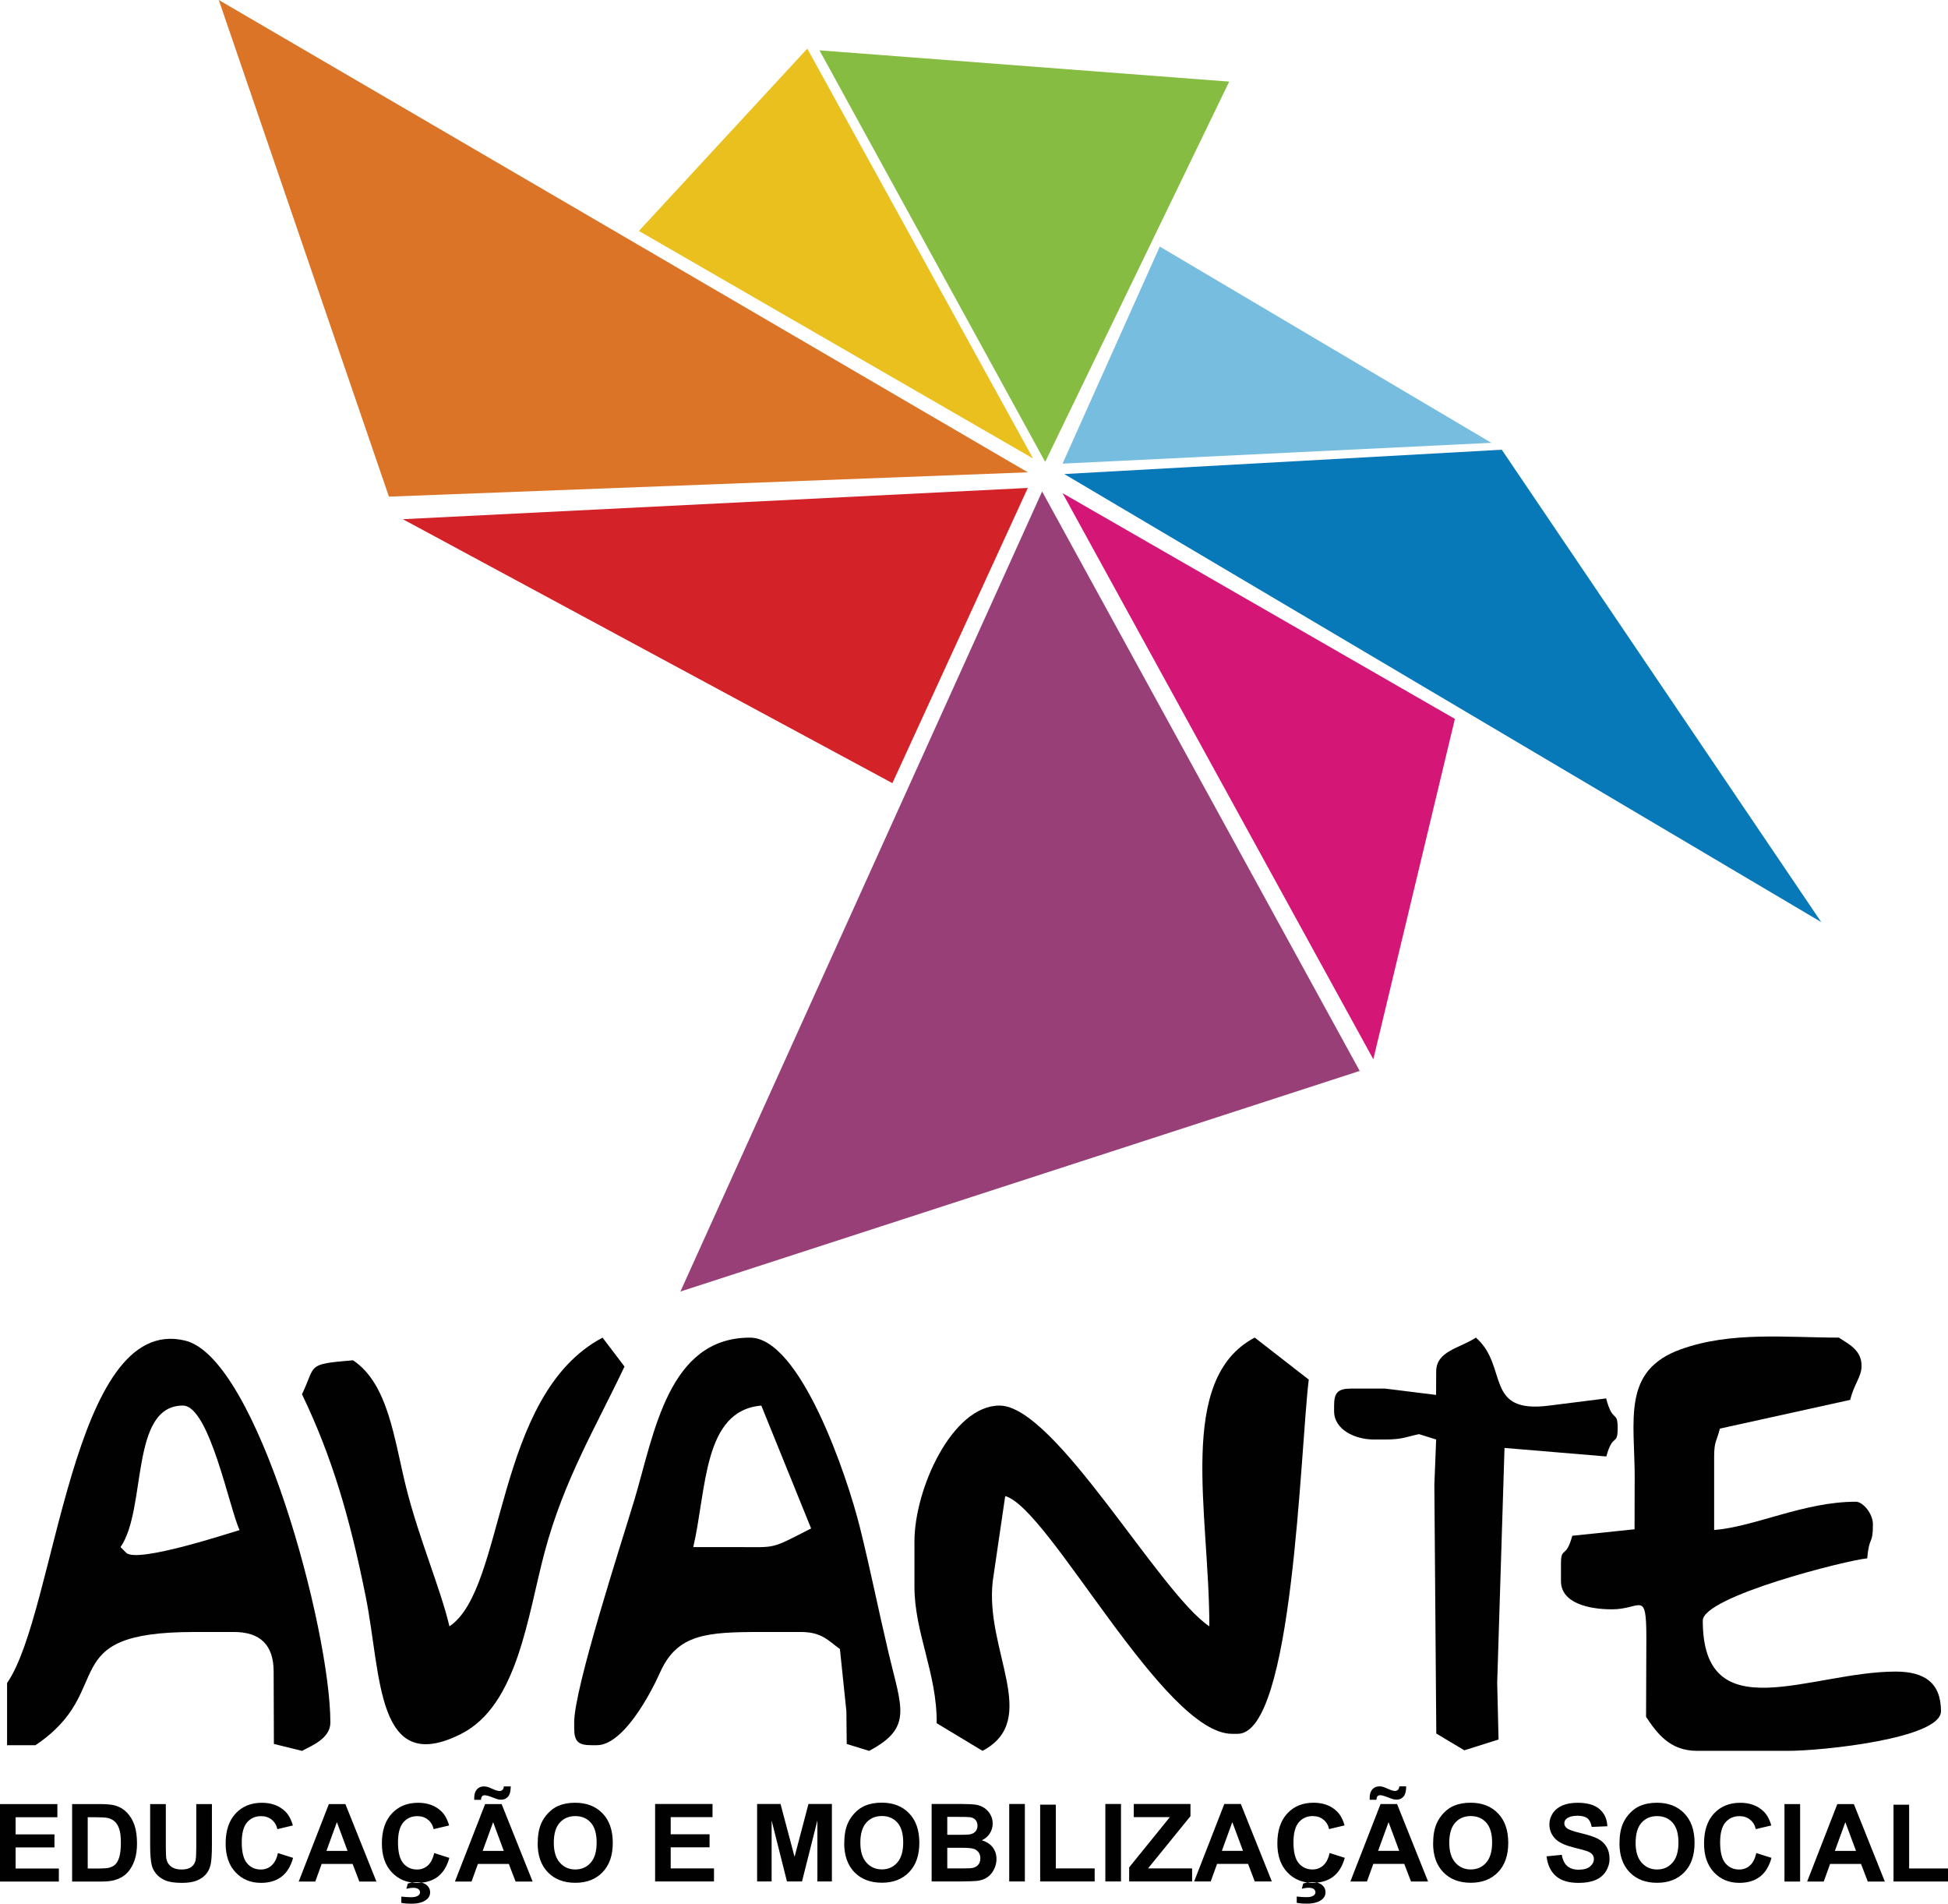<?xml version="1.0" encoding="UTF-8" standalone="no"?>
<svg
   xmlns:dc="http://purl.org/dc/elements/1.1/"
   xmlns:cc="http://creativecommons.org/ns#"
   xmlns:rdf="http://www.w3.org/1999/02/22-rdf-syntax-ns#"
   xmlns:svg="http://www.w3.org/2000/svg"
   xmlns="http://www.w3.org/2000/svg"
   xmlns:sodipodi="http://sodipodi.sourceforge.net/DTD/sodipodi-0.dtd"
   xmlns:inkscape="http://www.inkscape.org/namespaces/inkscape"
   width="71.329"
   height="69.691"
   viewBox="0 0 71.329 69.691"
   version="1.1"
   id="svg2"
   inkscape:version="0.48.4 r9939"
   sodipodi:docname="logo avante.svg">
  <sodipodi:namedview
     pagecolor="#ffffff"
     bordercolor="#666666"
     borderopacity="1"
     objecttolerance="10"
     gridtolerance="10"
     guidetolerance="10"
     inkscape:pageopacity="0"
     inkscape:pageshadow="2"
     inkscape:window-width="640"
     inkscape:window-height="480"
     id="namedview42"
     showgrid="false"
     fit-margin-top="0"
     fit-margin-left="0"
     fit-margin-right="0"
     fit-margin-bottom="0"
     inkscape:zoom="2.3838384"
     inkscape:cx="37.347186"
     inkscape:cy="34.378983"
     inkscape:window-x="75"
     inkscape:window-y="336"
     inkscape:window-maximized="0"
     inkscape:current-layer="svg2" />
  <!-- Generator: Sketch 3.8.3 (29802) - http://www.bohemiancoding.com/sketch -->
  <title
     id="title4">logo avante</title>
  <desc
     id="desc6">Created with Sketch.</desc>
  <defs
     id="defs8" />
  <g
     id="Page-1"
     style="fill:none;stroke:none"
     transform="translate(-20.153,-14.188)">
    <g
       id="logo-avante">
      <g
         id="Group-Copy-4"
         transform="translate(20,14)">
        <path
           d="m 52.741,50.4 -0.004,0.854 -1.865,-0.232 -1.246,0 c -0.478,0 -0.623,0.144 -0.623,0.622 l 0,0.206 c 0,0.67 0.755,1.036 1.454,1.036 l 0.415,0 c 0.632,0 0.76,-0.095 1.241,-0.196 l 0.627,0.196 -0.066,1.657 0.071,9.108 1.027,0.613 1.253,-0.396 -0.05,-2.074 0.268,-8.599 3.729,0.312 c 0.235,-0.88 0.414,-0.363 0.414,-1.036 0,-0.674 -0.179,-0.156 -0.422,-1.089 l -2.07,0.261 c -2.429,0.321 -1.489,-1.437 -2.7,-2.487 -0.589,0.393 -1.453,0.486 -1.453,1.243"
           id="Shape"
           inkscape:connector-curvature="0"
           style="fill:#010101" />
        <path
           d="M 44.435,59.726 C 42.602,58.501 38.791,51.644 36.752,51.644 c -1.731,0 -3.115,3.051 -3.115,4.972 l 0,1.658 c 0,1.696 0.831,3.178 0.814,4.998 l 1.678,1.012 c 2.149,-1.135 0.075,-3.676 0.376,-6.223 l 0.455,-3.103 c 1.596,0.425 5.799,8.703 8.306,8.703 l 0.208,0 c 2.03,0 2.283,-10.351 2.601,-12.968 l -1.979,-1.538 c -2.88,1.521 -1.661,6.398 -1.661,10.568"
           id="path14"
           inkscape:connector-curvature="0"
           style="fill:#010101" />
        <path
           d="m 16.61,59.726 c -0.316,-1.351 -1.12,-3.229 -1.578,-5.056 -0.449,-1.792 -0.652,-3.814 -1.952,-4.684 -1.735,0.144 -1.347,0.159 -1.869,1.244 1.097,2.279 1.755,4.521 2.334,7.41 0.579,2.889 0.368,6.598 3.485,5.028 2.086,-1.05 2.436,-4.311 3.07,-6.676 0.709,-2.645 1.877,-4.572 2.92,-6.777 L 22.217,49.157 C 18.237,51.259 18.687,58.338 16.61,59.726"
           id="path16"
           inkscape:connector-curvature="0"
           style="fill:#010101" />
        <path
           d="m 0.412,61.798 0,2.279 1.039,0 c 3.025,-2.021 0.605,-4.144 5.815,-4.144 l 1.453,0 c 0.97,0 1.454,0.483 1.454,1.451 l 0.009,2.647 1.029,0.254 c 0.371,-0.196 1.039,-0.461 1.039,-1.036 0,-3.408 -2.671,-13.339 -5.317,-13.983 -4.183,-1.018 -4.722,9.95 -6.52,12.533 l 0,0 z m 4.154,-4.974 c 0.971,-1.395 0.332,-5.18 2.284,-5.18 0.971,0 1.709,3.794 2.076,4.558 -0.255,0.069 -3.749,1.232 -4.153,0.83 l -0.208,-0.208 0,0 z"
           id="path18"
           inkscape:connector-curvature="0"
           style="fill:#010101" />
        <path
           d="m 21.178,63.249 0,0.206 c 0,0.478 0.144,0.622 0.622,0.622 l 0.208,0 c 0.958,0 1.952,-1.849 2.315,-2.664 0.628,-1.41 1.706,-1.48 3.707,-1.48 l 1.453,0 c 0.763,0 1.004,0.321 1.425,0.625 l 0.237,2.277 0.012,1.197 0.819,0.253 c 1.618,-0.854 1.187,-1.57 0.708,-3.609 -0.379,-1.609 -0.649,-2.976 -1.04,-4.556 -0.471,-1.902 -2.188,-6.963 -4.03,-6.963 -3,0 -3.506,3.516 -4.23,5.932 -0.487,1.623 -2.207,6.889 -2.207,8.159 l 0,0 z m 4.36,-6.424 c 0.493,-2.111 0.356,-5.003 2.492,-5.18 l 1.823,4.497 c -1.507,0.772 -1.254,0.683 -2.654,0.683 l -1.661,0 0,2.37e-4 z"
           id="path20"
           inkscape:connector-curvature="0"
           style="fill:#010101" />
        <path
           d="m 60.009,54.338 -0.004,1.835 -2.28,0.237 c -0.236,0.879 -0.415,0.363 -0.415,1.036 l 0,0.621 c 0,0.814 1.028,1.036 1.869,1.036 1.063,0 1.255,-0.731 1.258,1.025 0.001,0.969 -0.011,1.942 -0.011,2.912 0.402,0.6 0.868,1.244 1.869,1.244 l 3.323,0 c 1.288,0 5.607,-0.456 5.607,-1.451 0,-1.06 -0.628,-1.451 -1.662,-1.451 -3.097,0 -7.06,2.193 -7.06,-1.866 0,-0.883 5.298,-2.219 6.022,-2.279 0.071,-0.852 0.208,-0.462 0.208,-1.244 0,-0.4 -0.37,-0.829 -0.623,-0.829 -1.904,0 -3.68,0.911 -5.191,1.036 l 0,-2.693 c 0,-0.56 0.1,-0.572 0.21,-1.02 l 4.773,-1.052 c 0.133,-0.569 0.415,-0.842 0.415,-1.243 0,-0.586 -0.477,-0.8 -0.831,-1.036 -1.914,0 -3.952,-0.236 -5.796,0.431 -2.159,0.782 -1.679,2.569 -1.679,4.749"
           id="path22"
           inkscape:connector-curvature="0"
           style="fill:#010101" />
        <polygon
           id="polygon24"
           points="25.067,47.469 38.312,18.181 49.941,39.393 "
           style="fill:#983f78" />
        <polygon
           id="polygon26"
           points="39.06,18.242 50.439,38.966 53.426,26.506 "
           style="fill:#d41676" />
        <polygon
           id="polygon28"
           points="37.788,18.051 32.829,28.858 14.903,19.195 "
           style="fill:#d32328" />
        <polygon
           id="polygon30"
           points="14.394,18.369 8.164,0.188 37.789,17.479 "
           style="fill:#dc7428" />
        <polygon
           id="polygon32"
           points="23.548,8.643 29.714,1.968 37.979,16.971 "
           style="fill:#eac01e" />
        <polygon
           id="polygon34"
           points="30.16,2.031 38.424,17.097 45.162,3.176 "
           style="fill:#85bc41" />
        <polygon
           id="polygon36"
           points="42.62,9.215 39.06,17.161 54.761,16.399 "
           style="fill:#76bde0" />
        <polygon
           id="polygon38"
           points="39.123,17.542 66.84,33.944 55.143,16.652 "
           style="fill:#0779b8" />
        <path
           d="m 69.487,69.069 0,-2.813 0.572,0 0,2.334 1.423,0 0,0.478 -1.995,0 0,0 z m -1.373,-1.122 -0.391,-1.052 -0.383,1.052 0.774,0 0,0 z m 1.054,1.122 -0.623,0 -0.247,-0.644 -1.133,0 -0.233,0.644 -0.607,0 1.104,-2.836 0.606,0 1.134,2.836 0,0 z m -3.674,-2.836 0.573,0 0,2.836 -0.573,0 0,-2.836 0,0 z m -1.029,1.793 0.554,0.176 c -0.085,0.31 -0.226,0.538 -0.424,0.69 -0.198,0.15 -0.45,0.225 -0.754,0.225 -0.376,0 -0.686,-0.129 -0.928,-0.386 -0.242,-0.257 -0.364,-0.608 -0.364,-1.055 0,-0.472 0.122,-0.838 0.365,-1.099 0.245,-0.262 0.564,-0.392 0.961,-0.392 0.347,0 0.63,0.102 0.846,0.307 0.129,0.122 0.225,0.296 0.29,0.523 l -0.567,0.135 c -0.033,-0.146 -0.103,-0.263 -0.21,-0.348 -0.107,-0.086 -0.236,-0.128 -0.387,-0.128 -0.21,0 -0.381,0.075 -0.513,0.226 -0.13,0.151 -0.196,0.395 -0.196,0.734 0,0.358 0.064,0.613 0.193,0.765 0.129,0.152 0.296,0.229 0.503,0.229 0.152,0 0.283,-0.048 0.393,-0.145 0.109,-0.096 0.187,-0.248 0.236,-0.456 l 0,0 z m -4.422,-0.377 c 0,0.321 0.074,0.564 0.223,0.73 0.149,0.166 0.337,0.248 0.564,0.248 0.229,0 0.415,-0.081 0.562,-0.247 0.146,-0.163 0.22,-0.411 0.22,-0.739 0,-0.325 -0.071,-0.568 -0.214,-0.728 -0.143,-0.16 -0.332,-0.24 -0.568,-0.24 -0.236,0 -0.427,0.081 -0.57,0.243 -0.144,0.161 -0.216,0.406 -0.216,0.732 l 0,0 z m -0.59,0.019 c 0,-0.289 0.043,-0.532 0.129,-0.728 0.065,-0.144 0.152,-0.274 0.264,-0.388 0.112,-0.114 0.233,-0.2 0.366,-0.256 0.177,-0.075 0.381,-0.112 0.611,-0.112 0.419,0 0.752,0.129 1.003,0.388 0.251,0.259 0.376,0.62 0.376,1.082 0,0.457 -0.124,0.815 -0.374,1.074 -0.248,0.258 -0.582,0.387 -0.997,0.387 -0.422,0 -0.757,-0.129 -1.006,-0.386 -0.249,-0.257 -0.373,-0.611 -0.373,-1.062 l 0,0 z m -2.671,0.478 0.558,-0.055 c 0.032,0.188 0.101,0.325 0.203,0.413 0.103,0.087 0.241,0.131 0.415,0.131 0.184,0 0.323,-0.039 0.417,-0.118 0.093,-0.077 0.14,-0.168 0.14,-0.273 0,-0.068 -0.02,-0.124 -0.059,-0.171 -0.039,-0.048 -0.108,-0.089 -0.206,-0.123 -0.066,-0.025 -0.22,-0.065 -0.458,-0.124 -0.306,-0.076 -0.521,-0.17 -0.645,-0.281 -0.175,-0.155 -0.261,-0.345 -0.261,-0.57 0,-0.144 0.041,-0.279 0.122,-0.404 0.082,-0.125 0.201,-0.221 0.354,-0.288 0.155,-0.065 0.341,-0.098 0.558,-0.098 0.356,0 0.625,0.077 0.804,0.233 0.179,0.156 0.274,0.365 0.284,0.626 l -0.573,0.025 c -0.025,-0.146 -0.077,-0.251 -0.157,-0.315 -0.081,-0.063 -0.202,-0.095 -0.363,-0.095 -0.166,0 -0.298,0.033 -0.391,0.102 -0.061,0.043 -0.091,0.102 -0.091,0.176 0,0.066 0.028,0.124 0.085,0.172 0.072,0.06 0.247,0.124 0.526,0.189 0.279,0.066 0.484,0.134 0.618,0.204 0.133,0.07 0.237,0.166 0.313,0.289 0.075,0.122 0.113,0.272 0.113,0.451 0,0.162 -0.046,0.315 -0.135,0.456 -0.091,0.143 -0.219,0.248 -0.383,0.316 -0.165,0.07 -0.371,0.104 -0.617,0.104 -0.359,0 -0.634,-0.082 -0.826,-0.248 -0.192,-0.166 -0.308,-0.407 -0.345,-0.724 l 0,0 z m -3.562,-0.498 c 0,0.321 0.075,0.564 0.223,0.73 0.149,0.166 0.337,0.248 0.564,0.248 0.229,0 0.415,-0.081 0.563,-0.247 0.145,-0.163 0.219,-0.411 0.219,-0.739 0,-0.325 -0.071,-0.568 -0.214,-0.728 -0.143,-0.16 -0.332,-0.24 -0.568,-0.24 -0.236,0 -0.425,0.081 -0.57,0.243 -0.144,0.161 -0.217,0.406 -0.217,0.732 l 0,0 z m -0.59,0.019 c 0,-0.289 0.043,-0.532 0.13,-0.728 0.064,-0.144 0.153,-0.274 0.263,-0.388 0.112,-0.114 0.233,-0.2 0.366,-0.256 0.177,-0.075 0.381,-0.112 0.612,-0.112 0.418,0 0.751,0.129 1.002,0.388 0.252,0.259 0.377,0.62 0.377,1.082 0,0.457 -0.125,0.815 -0.374,1.074 -0.25,0.258 -0.581,0.387 -0.998,0.387 -0.422,0 -0.757,-0.129 -1.006,-0.386 -0.25,-0.257 -0.374,-0.611 -0.374,-1.062 l 0,0 z m -2.075,-1.592 -0.247,0 c -0.002,-0.029 -0.002,-0.053 -0.002,-0.07 0,-0.135 0.033,-0.24 0.098,-0.312 0.065,-0.073 0.15,-0.109 0.253,-0.109 0.046,0 0.087,0.005 0.127,0.015 0.038,0.01 0.108,0.037 0.21,0.084 0.103,0.046 0.183,0.069 0.242,0.069 0.041,0 0.075,-0.014 0.103,-0.039 0.027,-0.026 0.046,-0.069 0.053,-0.129 l 0.251,0 c -0.001,0.173 -0.033,0.299 -0.097,0.373 -0.064,0.075 -0.146,0.112 -0.247,0.112 -0.043,0 -0.086,-0.004 -0.129,-0.014 -0.03,-0.007 -0.104,-0.033 -0.223,-0.079 -0.118,-0.046 -0.205,-0.068 -0.259,-0.068 -0.041,0 -0.073,0.012 -0.096,0.038 -0.023,0.025 -0.036,0.068 -0.037,0.131 l 0,0 z m 0.833,1.87 -0.391,-1.052 -0.382,1.052 0.773,0 0,0 z m 1.055,1.122 -0.623,0 -0.248,-0.644 -1.133,0 -0.233,0.644 -0.607,0 1.105,-2.836 0.605,0 1.135,2.836 0,0 z m -4.807,0.779 c 0.085,0.021 0.21,0.031 0.377,0.031 0.232,0 0.412,-0.048 0.537,-0.145 0.093,-0.071 0.139,-0.162 0.139,-0.277 0,-0.102 -0.042,-0.188 -0.125,-0.259 -0.084,-0.07 -0.206,-0.106 -0.368,-0.106 -0.117,0 -0.225,0.017 -0.325,0.052 l -0.05,0.192 c 0.086,-0.026 0.171,-0.038 0.253,-0.038 0.084,0 0.145,0.016 0.186,0.048 0.039,0.032 0.06,0.07 0.06,0.114 0,0.049 -0.022,0.089 -0.064,0.119 -0.055,0.042 -0.14,0.063 -0.256,0.063 -0.111,0 -0.232,-0.007 -0.365,-0.022 l 0,0.229 2.38e-4,0 z m 1.204,-1.822 0.554,0.176 c -0.086,0.31 -0.226,0.538 -0.425,0.69 -0.197,0.15 -0.449,0.225 -0.752,0.225 -0.377,0 -0.686,-0.129 -0.928,-0.386 -0.242,-0.257 -0.364,-0.608 -0.364,-1.055 0,-0.472 0.122,-0.838 0.365,-1.099 0.243,-0.262 0.564,-0.392 0.961,-0.392 0.347,0 0.628,0.102 0.846,0.307 0.129,0.122 0.225,0.296 0.29,0.523 l -0.567,0.135 c -0.033,-0.146 -0.103,-0.263 -0.21,-0.348 -0.107,-0.086 -0.236,-0.128 -0.388,-0.128 -0.209,0 -0.38,0.075 -0.511,0.226 -0.13,0.151 -0.196,0.395 -0.196,0.734 0,0.358 0.064,0.613 0.193,0.765 0.129,0.152 0.296,0.229 0.503,0.229 0.152,0 0.283,-0.048 0.392,-0.145 0.109,-0.096 0.188,-0.248 0.237,-0.456 l 0,0 z m -3.173,-0.08 -0.391,-1.052 -0.382,1.052 0.773,0 0,0 z m 1.055,1.122 -0.623,0 -0.247,-0.644 -1.134,0 -0.233,0.644 -0.607,0 1.105,-2.836 0.605,0 1.136,2.836 0,0 z m -5.223,0 0,-0.516 1.49,-1.839 -1.321,0 0,-0.481 2.076,0 0,0.445 -1.554,1.913 1.614,0 0,0.478 -2.305,0 0,2.37e-4 z m -0.872,-2.836 0.573,0 0,2.836 -0.573,0 0,-2.836 0,0 z m -2.387,2.836 0,-2.813 0.573,0 0,2.334 1.423,0 0,0.478 -1.996,0 0,0 z m -1.133,-2.836 0.573,0 0,2.836 -0.573,0 0,-2.836 0,0 z m -2.268,1.601 0,0.757 0.53,0 c 0.206,0 0.337,-0.005 0.392,-0.017 0.086,-0.015 0.155,-0.053 0.208,-0.113 0.054,-0.059 0.081,-0.14 0.081,-0.241 0,-0.085 -0.021,-0.156 -0.063,-0.216 -0.041,-0.059 -0.101,-0.103 -0.178,-0.13 -0.077,-0.027 -0.247,-0.039 -0.508,-0.039 l -0.462,0 0,2.37e-4 z m 0,-1.129 0,0.656 0.375,0 c 0.224,0 0.361,-0.004 0.415,-0.011 0.098,-0.011 0.176,-0.044 0.231,-0.101 0.056,-0.055 0.085,-0.129 0.085,-0.221 0,-0.087 -0.025,-0.159 -0.073,-0.214 -0.049,-0.055 -0.121,-0.089 -0.216,-0.1 -0.056,-0.006 -0.219,-0.01 -0.489,-0.01 l -0.328,0 0,0 z m -0.573,-0.472 1.133,0 c 0.225,0 0.392,0.01 0.503,0.028 0.109,0.019 0.208,0.058 0.295,0.118 0.087,0.059 0.16,0.138 0.218,0.236 0.058,0.098 0.087,0.209 0.087,0.332 0,0.133 -0.036,0.254 -0.107,0.365 -0.072,0.112 -0.17,0.194 -0.291,0.25 0.172,0.05 0.306,0.136 0.398,0.257 0.093,0.122 0.139,0.264 0.139,0.428 0,0.129 -0.029,0.254 -0.09,0.377 -0.06,0.121 -0.141,0.219 -0.246,0.291 -0.103,0.073 -0.231,0.117 -0.383,0.134 -0.096,0.01 -0.326,0.017 -0.691,0.02 l -0.965,0 0,-2.836 0,0 z m -2.61,1.416 c 0,0.321 0.075,0.564 0.223,0.73 0.149,0.166 0.337,0.248 0.565,0.248 0.227,0 0.415,-0.081 0.562,-0.247 0.146,-0.163 0.219,-0.411 0.219,-0.739 0,-0.325 -0.07,-0.568 -0.213,-0.728 -0.143,-0.16 -0.332,-0.24 -0.568,-0.24 -0.236,0 -0.427,0.081 -0.57,0.243 -0.145,0.161 -0.218,0.406 -0.218,0.732 l 0,0 z m -0.589,0.019 c 0,-0.289 0.043,-0.532 0.129,-0.728 0.065,-0.144 0.153,-0.274 0.264,-0.388 0.112,-0.114 0.233,-0.2 0.366,-0.256 0.177,-0.075 0.38,-0.112 0.611,-0.112 0.418,0 0.752,0.129 1.003,0.388 0.251,0.259 0.376,0.62 0.376,1.082 0,0.457 -0.124,0.815 -0.374,1.074 -0.248,0.258 -0.581,0.387 -0.997,0.387 -0.422,0 -0.757,-0.129 -1.007,-0.386 -0.248,-0.257 -0.373,-0.611 -0.373,-1.062 l 0,0 z m -3.191,1.4 0,-2.836 0.857,0 0.514,1.935 0.509,-1.935 0.858,0 0,2.836 -0.531,0 0,-2.232 -0.563,2.232 -0.551,0 -0.562,-2.232 0,2.232 -0.531,0 0,0 z m -3.735,0 0,-2.836 2.102,0 0,0.481 -1.531,0 0,0.628 1.423,0 0,0.477 -1.423,0 0,0.772 1.585,0 0,0.478 -2.156,0 0,0 z M 20.431,67.649 c 0,0.321 0.075,0.564 0.223,0.73 0.149,0.166 0.337,0.248 0.565,0.248 0.227,0 0.415,-0.081 0.562,-0.247 0.146,-0.163 0.219,-0.411 0.219,-0.739 0,-0.325 -0.071,-0.568 -0.213,-0.728 -0.143,-0.16 -0.332,-0.24 -0.568,-0.24 -0.236,0 -0.427,0.081 -0.572,0.243 -0.144,0.161 -0.216,0.406 -0.216,0.732 l 0,0 z m -0.589,0.019 c 0,-0.289 0.043,-0.532 0.129,-0.728 0.065,-0.144 0.153,-0.274 0.264,-0.388 0.112,-0.114 0.233,-0.2 0.366,-0.256 0.177,-0.075 0.38,-0.112 0.611,-0.112 0.418,0 0.752,0.129 1.003,0.388 0.251,0.259 0.376,0.62 0.376,1.082 0,0.457 -0.125,0.815 -0.374,1.074 -0.248,0.258 -0.581,0.387 -0.997,0.387 -0.423,0 -0.757,-0.129 -1.007,-0.386 -0.249,-0.257 -0.373,-0.611 -0.373,-1.062 l 0,0 z M 17.766,66.077 l -0.247,0 c -0.001,-0.029 -0.002,-0.053 -0.002,-0.07 0,-0.135 0.033,-0.24 0.098,-0.312 0.066,-0.073 0.151,-0.109 0.253,-0.109 0.046,0 0.087,0.005 0.127,0.015 0.038,0.01 0.109,0.037 0.211,0.084 0.103,0.046 0.183,0.069 0.241,0.069 0.042,0 0.076,-0.014 0.103,-0.039 0.028,-0.026 0.046,-0.069 0.053,-0.129 l 0.252,0 c -0.001,0.173 -0.034,0.299 -0.098,0.373 -0.063,0.075 -0.145,0.112 -0.246,0.112 -0.044,0 -0.087,-0.004 -0.13,-0.014 -0.028,-0.007 -0.103,-0.033 -0.221,-0.079 -0.119,-0.046 -0.205,-0.068 -0.259,-0.068 -0.042,0 -0.074,0.012 -0.097,0.038 -0.023,0.025 -0.036,0.068 -0.037,0.131 l 0,0 z m 0.834,1.87 -0.39,-1.052 -0.383,1.052 0.773,0 0,0 z m 1.055,1.122 -0.623,0 -0.247,-0.644 -1.133,0 -0.233,0.644 -0.608,0 1.105,-2.836 0.605,0 1.135,2.836 0,0 z m -4.806,0.779 c 0.085,0.021 0.211,0.031 0.377,0.031 0.233,0 0.413,-0.048 0.537,-0.145 0.093,-0.071 0.14,-0.162 0.14,-0.277 0,-0.102 -0.042,-0.188 -0.125,-0.259 -0.085,-0.07 -0.206,-0.106 -0.369,-0.106 -0.116,0 -0.224,0.017 -0.325,0.052 l -0.05,0.192 c 0.086,-0.026 0.171,-0.038 0.253,-0.038 0.084,0 0.146,0.016 0.187,0.048 0.039,0.032 0.059,0.07 0.059,0.114 0,0.049 -0.021,0.089 -0.064,0.119 -0.055,0.042 -0.14,0.063 -0.256,0.063 -0.111,0 -0.232,-0.007 -0.365,-0.022 l 0,0.229 2.38e-4,0 z m 1.203,-1.822 0.554,0.176 c -0.085,0.31 -0.226,0.538 -0.424,0.69 -0.198,0.15 -0.449,0.225 -0.754,0.225 -0.376,0 -0.686,-0.129 -0.928,-0.386 -0.242,-0.257 -0.364,-0.608 -0.364,-1.055 0,-0.472 0.122,-0.838 0.366,-1.099 0.243,-0.262 0.563,-0.392 0.961,-0.392 0.347,0 0.628,0.102 0.845,0.307 0.129,0.122 0.226,0.296 0.29,0.523 l -0.567,0.135 c -0.033,-0.146 -0.103,-0.263 -0.21,-0.348 -0.106,-0.086 -0.236,-0.128 -0.387,-0.128 -0.21,0 -0.381,0.075 -0.511,0.226 -0.131,0.151 -0.197,0.395 -0.197,0.734 0,0.358 0.064,0.613 0.194,0.765 0.128,0.152 0.296,0.229 0.502,0.229 0.153,0 0.284,-0.048 0.393,-0.145 0.109,-0.096 0.188,-0.248 0.236,-0.456 l 0,0 z m -3.173,-0.08 -0.39,-1.052 -0.383,1.052 0.773,0 0,0 z m 1.055,1.122 -0.623,0 -0.247,-0.644 -1.133,0 -0.233,0.644 -0.607,0 1.104,-2.836 0.605,0 1.136,2.836 0,0 z m -3.603,-1.042 0.554,0.176 c -0.085,0.31 -0.226,0.538 -0.424,0.69 -0.198,0.15 -0.449,0.225 -0.754,0.225 -0.376,0 -0.686,-0.129 -0.928,-0.386 -0.242,-0.257 -0.364,-0.608 -0.364,-1.055 0,-0.472 0.122,-0.838 0.366,-1.099 0.243,-0.262 0.563,-0.392 0.96,-0.392 0.347,0 0.629,0.102 0.846,0.307 0.129,0.122 0.226,0.296 0.29,0.523 l -0.567,0.135 c -0.033,-0.146 -0.103,-0.263 -0.21,-0.348 -0.106,-0.086 -0.236,-0.128 -0.387,-0.128 -0.21,0 -0.381,0.075 -0.511,0.226 -0.131,0.151 -0.197,0.395 -0.197,0.734 0,0.358 0.064,0.613 0.194,0.765 0.128,0.152 0.296,0.229 0.502,0.229 0.152,0 0.284,-0.048 0.393,-0.145 0.11,-0.096 0.188,-0.248 0.236,-0.456 l 0,0 z m -4.679,-1.793 0.573,0 0,1.535 c 0,0.245 0.007,0.403 0.021,0.475 0.024,0.117 0.082,0.209 0.174,0.279 0.092,0.071 0.219,0.106 0.379,0.106 0.162,0 0.285,-0.033 0.368,-0.1 0.082,-0.066 0.131,-0.148 0.149,-0.245 0.017,-0.097 0.024,-0.257 0.024,-0.482 l 0,-1.568 0.573,0 0,1.49 c 0,0.341 -0.016,0.581 -0.047,0.722 -0.031,0.14 -0.087,0.258 -0.171,0.355 -0.082,0.097 -0.194,0.175 -0.333,0.231 -0.139,0.058 -0.322,0.086 -0.546,0.086 -0.271,0 -0.476,-0.031 -0.616,-0.093 -0.14,-0.063 -0.251,-0.144 -0.332,-0.243 C 5.786,68.679 5.733,68.575 5.708,68.465 5.67,68.303 5.651,68.063 5.651,67.746 l 0,-1.513 2.373e-4,0 z m -2.287,0.481 0,1.877 0.428,0 c 0.16,0 0.275,-0.009 0.347,-0.027 0.092,-0.023 0.17,-0.061 0.231,-0.118 0.061,-0.055 0.111,-0.146 0.15,-0.273 0.038,-0.128 0.058,-0.301 0.058,-0.52 0,-0.219 -0.02,-0.387 -0.058,-0.504 -0.039,-0.118 -0.093,-0.21 -0.163,-0.275 -0.07,-0.065 -0.159,-0.111 -0.264,-0.133 -0.08,-0.019 -0.237,-0.027 -0.471,-0.027 l -0.257,0 0,-2.37e-4 z m -0.572,-0.481 1.046,0 c 0.236,0 0.415,0.019 0.54,0.054 0.166,0.049 0.308,0.136 0.427,0.262 0.119,0.124 0.209,0.278 0.272,0.458 0.061,0.182 0.092,0.404 0.092,0.671 0,0.232 -0.03,0.434 -0.087,0.604 -0.07,0.205 -0.172,0.373 -0.304,0.5 -0.1,0.097 -0.233,0.172 -0.402,0.226 -0.127,0.041 -0.295,0.06 -0.506,0.06 l -1.077,0 0,-2.836 -2.373e-4,0 z m -2.641,2.836 0,-2.836 2.102,0 0,0.481 -1.529,0 0,0.628 1.422,0 0,0.477 -1.422,0 0,0.772 1.583,0 0,0.478 -2.156,0 0,0 z"
           id="path40"
           inkscape:connector-curvature="0"
           style="fill:#010101" />
      </g>
    </g>
  </g>
</svg>
